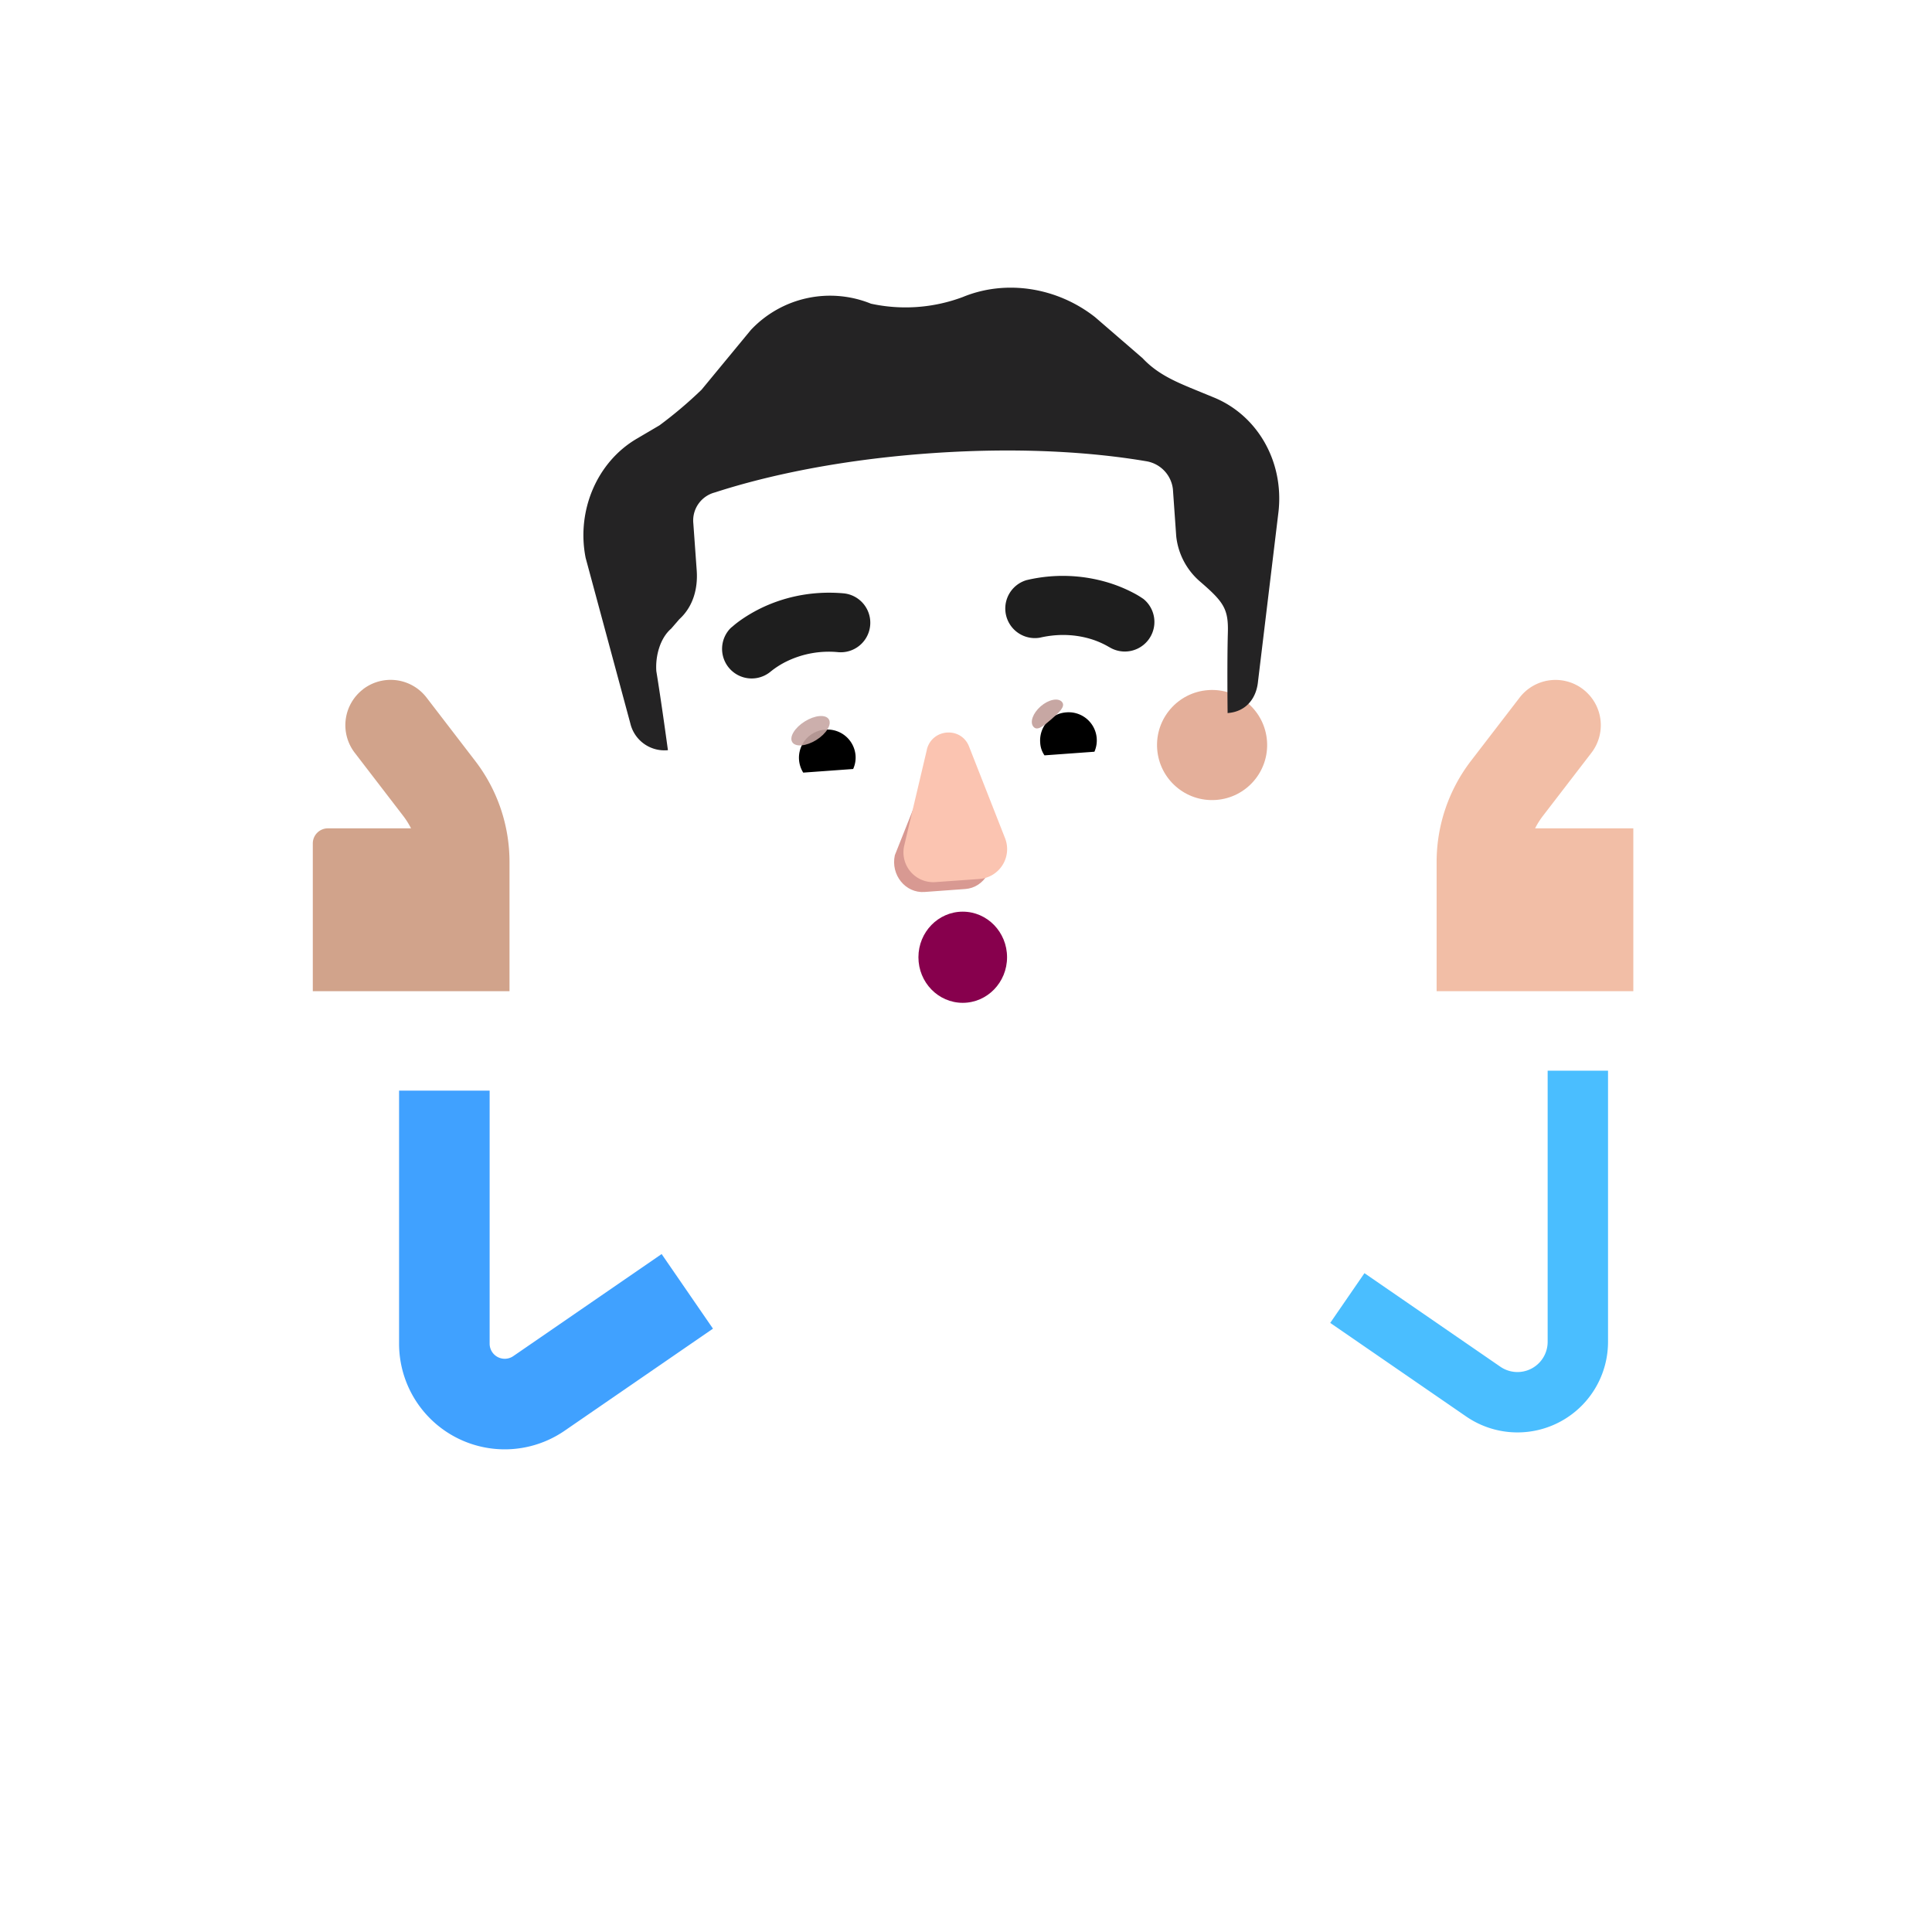 <svg xmlns="http://www.w3.org/2000/svg" width="3em" height="3em" viewBox="0 0 32 32"><g fill="none"><path fill="url(#)" fill-rule="evenodd" d="M3.533 11.609a.7.7 0 0 1 .977.157a2 2 0 0 1 .121.193v.001c.035.058.067.114.106.174c.076.12.17.25.294.37c.232.228.607.468 1.266.5a.7.7 0 1 1-.068 1.398c-1.024-.05-1.718-.446-2.179-.898a3.5 3.5 0 0 1-.494-.618a6 6 0 0 1-.13-.216l-.005-.006l-.044-.076l-.001-.002a.7.7 0 0 1 .157-.977" clip-rule="evenodd"/><path fill="url(#)" fill-rule="evenodd" d="M3.533 11.609a.7.7 0 0 1 .977.157a2 2 0 0 1 .121.193v.001c.035.058.067.114.106.174c.076.12.17.25.294.37c.232.228.607.468 1.266.5a.7.7 0 1 1-.068 1.398c-1.024-.05-1.718-.446-2.179-.898a3.5 3.5 0 0 1-.494-.618a6 6 0 0 1-.13-.216l-.005-.006l-.044-.076l-.001-.002a.7.7 0 0 1 .157-.977" clip-rule="evenodd"/><g filter="url(#)"><path stroke="url(#)" stroke-linecap="round" stroke-width=".6" d="M4.063 11.995c.196.502 1.017 1.388 2.052 1.54"/></g><path fill="url(#)" fill-rule="evenodd" d="M2.494 11.925a.7.7 0 0 1 .977.157q.05.071.115.168c.261.391.703 1.052 1.515 1.4a.7.7 0 1 1-.55 1.287c-1.246-.534-1.935-1.603-2.156-1.946l-.058-.089a.7.7 0 0 1 .157-.977" clip-rule="evenodd"/><path fill="url(#)" fill-rule="evenodd" d="M2.494 11.925a.7.7 0 0 1 .977.157q.05.071.115.168c.261.391.703 1.052 1.515 1.4a.7.7 0 1 1-.55 1.287c-1.246-.534-1.935-1.603-2.156-1.946l-.058-.089a.7.7 0 0 1 .157-.977" clip-rule="evenodd"/><g filter="url(#)"><path stroke="url(#)" stroke-linecap="round" stroke-width=".6" d="M2.984 12.276c.196.501.844 1.458 2.127 1.723"/></g><path fill="url(#)" fill-rule="evenodd" d="M2.461 12.947a.7.7 0 0 1 .98.142l.086.118c.302.42.764 1.062 1.78 1.062a.7.7 0 1 1 0 1.4c-1.776 0-2.638-1.24-2.925-1.654l-.062-.088a.7.7 0 0 1 .141-.98" clip-rule="evenodd"/><path fill="url(#)" fill-rule="evenodd" d="M2.461 12.947a.7.7 0 0 1 .98.142l.086.118c.302.42.764 1.062 1.78 1.062a.7.7 0 1 1 0 1.4c-1.776 0-2.638-1.24-2.925-1.654l-.062-.088a.7.7 0 0 1 .141-.98" clip-rule="evenodd"/><g filter="url(#)"><path stroke="url(#)" stroke-linecap="round" stroke-width=".6" d="M2.914 13.285c.238.483.966 1.38 2.267 1.534"/></g><path fill="url(#)" fill-rule="evenodd" d="M2.774 13.978a.7.7 0 0 1 .98.142c.18.242.653.84 1.872.84a.7.7 0 1 1 0 1.4c-1.827 0-2.667-.964-2.994-1.402a.7.7 0 0 1 .142-.98" clip-rule="evenodd"/><path fill="url(#)" fill-rule="evenodd" d="M2.774 13.978a.7.7 0 0 1 .98.142c.18.242.653.84 1.872.84a.7.7 0 1 1 0 1.4c-1.827 0-2.667-.964-2.994-1.402a.7.7 0 0 1 .142-.98" clip-rule="evenodd"/><path fill="#D1A38B" d="M6.013 11.416a.75.75 0 0 1 1.052.138l.804 1.047c.37.48.57 1.07.57 1.676v2.14H5.181V13.97a.25.25 0 0 1 .25-.25h1.377a1.3 1.3 0 0 0-.128-.204l-.804-1.047a.75.75 0 0 1 .137-1.052"/><path fill="url(#)" d="M6.013 11.416a.75.75 0 0 1 1.052.138l.804 1.047c.37.48.57 1.07.57 1.676v2.14H5.181V13.97a.25.25 0 0 1 .25-.25h1.377a1.3 1.3 0 0 0-.128-.204l-.804-1.047a.75.75 0 0 1 .137-1.052"/><path fill="url(#)" d="M6.013 11.416a.75.75 0 0 1 1.052.138l.804 1.047c.37.48.57 1.07.57 1.676v2.14H5.181V13.97a.25.25 0 0 1 .25-.25h1.377a1.3 1.3 0 0 0-.128-.204l-.804-1.047a.75.75 0 0 1 .137-1.052"/><path fill="url(#)" d="M6.013 11.416a.75.75 0 0 1 1.052.138l.804 1.047c.37.48.57 1.07.57 1.676v2.14H5.181V13.97a.25.25 0 0 1 .25-.25h1.377a1.3 1.3 0 0 0-.128-.204l-.804-1.047a.75.75 0 0 1 .137-1.052"/><path fill="url(#)" d="M6.013 11.416a.75.75 0 0 1 1.052.138l.804 1.047c.37.48.57 1.07.57 1.676v2.14H5.181V13.97a.25.25 0 0 1 .25-.25h1.377a1.3 1.3 0 0 0-.128-.204l-.804-1.047a.75.75 0 0 1 .137-1.052"/><g filter="url(#)"><path fill="#F2BEA6" d="M26.22 11.416a.75.75 0 0 0-1.05.138l-.805 1.047a2.75 2.75 0 0 0-.57 1.676v2.14h3.258V13.72h-1.627q.054-.107.128-.204l.805-1.047a.75.75 0 0 0-.138-1.052"/><path fill="url(#)" d="M26.22 11.416a.75.75 0 0 0-1.05.138l-.805 1.047a2.75 2.75 0 0 0-.57 1.676v2.14h3.258V13.72h-1.627q.054-.107.128-.204l.805-1.047a.75.75 0 0 0-.138-1.052"/><path fill="url(#)" d="M26.22 11.416a.75.75 0 0 0-1.05.138l-.805 1.047a2.75 2.75 0 0 0-.57 1.676v2.14h3.258V13.72h-1.627q.054-.107.128-.204l.805-1.047a.75.75 0 0 0-.138-1.052"/></g><path fill="url(#)" fill-rule="evenodd" d="M28.701 11.609a.7.7 0 0 0-.977.157a2 2 0 0 0-.115.183l-.006.01v.001q-.05.085-.106.174c-.076.12-.17.25-.293.37c-.233.228-.608.468-1.267.5a.7.7 0 1 0 .068 1.398c1.024-.05 1.718-.446 2.179-.898c.223-.22.382-.441.495-.618c.053-.084.097-.16.13-.216l.004-.006l.044-.076l.002-.002a.7.7 0 0 0-.158-.977" clip-rule="evenodd"/><path fill="url(#)" fill-rule="evenodd" d="M28.701 11.609a.7.7 0 0 0-.977.157a2 2 0 0 0-.115.183l-.006.01v.001q-.05.085-.106.174c-.076.12-.17.25-.293.37c-.233.228-.608.468-1.267.5a.7.7 0 1 0 .068 1.398c1.024-.05 1.718-.446 2.179-.898c.223-.22.382-.441.495-.618c.053-.084.097-.16.13-.216l.004-.006l.044-.076l.002-.002a.7.7 0 0 0-.158-.977" clip-rule="evenodd"/><path fill="url(#)" fill-rule="evenodd" d="M28.701 11.609a.7.7 0 0 0-.977.157a2 2 0 0 0-.115.183l-.006.01v.001q-.05.085-.106.174c-.076.12-.17.25-.293.37c-.233.228-.608.468-1.267.5a.7.7 0 1 0 .068 1.398c1.024-.05 1.718-.446 2.179-.898c.223-.22.382-.441.495-.618c.053-.084.097-.16.13-.216l.004-.006l.044-.076l.002-.002a.7.7 0 0 0-.158-.977" clip-rule="evenodd"/><path fill="url(#)" fill-rule="evenodd" d="M28.701 11.609a.7.7 0 0 0-.977.157a2 2 0 0 0-.115.183l-.006.01v.001q-.05.085-.106.174c-.076.12-.17.25-.293.37c-.233.228-.608.468-1.267.5a.7.7 0 1 0 .068 1.398c1.024-.05 1.718-.446 2.179-.898c.223-.22.382-.441.495-.618c.053-.084.097-.16.13-.216l.004-.006l.044-.076l.002-.002a.7.7 0 0 0-.158-.977" clip-rule="evenodd"/><path fill="url(#)" fill-rule="evenodd" d="M29.74 11.925a.7.7 0 0 0-.977.157l-.115.168c-.261.391-.92 1.114-1.732 1.461c-.356.152-.503.449-.32.875c.151.355.733.503 1.088.35c1.246-.533 1.935-1.602 2.155-1.945q.038-.06.059-.089a.7.7 0 0 0-.157-.977" clip-rule="evenodd"/><path fill="url(#)" fill-rule="evenodd" d="M29.74 11.925a.7.7 0 0 0-.977.157l-.115.168c-.261.391-.92 1.114-1.732 1.461c-.356.152-.503.449-.32.875c.151.355.733.503 1.088.35c1.246-.533 1.935-1.602 2.155-1.945q.038-.06.059-.089a.7.7 0 0 0-.157-.977" clip-rule="evenodd"/><path fill="url(#)" fill-rule="evenodd" d="M29.74 11.925a.7.7 0 0 0-.977.157l-.115.168c-.261.391-.92 1.114-1.732 1.461c-.356.152-.503.449-.32.875c.151.355.733.503 1.088.35c1.246-.533 1.935-1.602 2.155-1.945q.038-.06.059-.089a.7.7 0 0 0-.157-.977" clip-rule="evenodd"/><path fill="url(#)" fill-rule="evenodd" d="M29.74 11.925a.7.7 0 0 0-.977.157l-.115.168c-.261.391-.92 1.114-1.732 1.461c-.356.152-.503.449-.32.875c.151.355.733.503 1.088.35c1.246-.533 1.935-1.602 2.155-1.945q.038-.06.059-.089a.7.7 0 0 0-.157-.977" clip-rule="evenodd"/><path fill="url(#)" fill-rule="evenodd" d="M29.773 12.947a.7.7 0 0 0-.98.142l-.086.118c-.302.42-.764 1.16-1.779 1.16c-.387 0-.7.215-.7.602a.7.7 0 0 0 .7.7c1.775 0 2.637-1.24 2.924-1.654q.037-.055.063-.088a.7.7 0 0 0-.142-.98" clip-rule="evenodd"/><path fill="url(#)" fill-rule="evenodd" d="M29.773 12.947a.7.7 0 0 0-.98.142l-.086.118c-.302.42-.764 1.16-1.779 1.16c-.387 0-.7.215-.7.602a.7.7 0 0 0 .7.7c1.775 0 2.637-1.24 2.924-1.654q.037-.055.063-.088a.7.7 0 0 0-.142-.98" clip-rule="evenodd"/><path fill="url(#)" fill-rule="evenodd" d="M29.773 12.947a.7.7 0 0 0-.98.142l-.086.118c-.302.42-.764 1.16-1.779 1.16c-.387 0-.7.215-.7.602a.7.7 0 0 0 .7.7c1.775 0 2.637-1.24 2.924-1.654q.037-.055.063-.088a.7.7 0 0 0-.142-.98" clip-rule="evenodd"/><path fill="url(#)" fill-rule="evenodd" d="M29.773 12.947a.7.7 0 0 0-.98.142l-.086.118c-.302.42-.764 1.16-1.779 1.16c-.387 0-.7.215-.7.602a.7.7 0 0 0 .7.7c1.775 0 2.637-1.24 2.924-1.654q.037-.055.063-.088a.7.7 0 0 0-.142-.98" clip-rule="evenodd"/><path fill="url(#)" fill-rule="evenodd" d="M29.46 13.978a.7.7 0 0 0-.98.142c-.18.242-.653.84-1.872.84a.7.7 0 1 0 0 1.4c1.827 0 2.667-.964 2.994-1.402a.7.7 0 0 0-.142-.98" clip-rule="evenodd"/><path fill="url(#)" fill-rule="evenodd" d="M29.46 13.978a.7.7 0 0 0-.98.142c-.18.242-.653.84-1.872.84a.7.7 0 1 0 0 1.4c1.827 0 2.667-.964 2.994-1.402a.7.7 0 0 0-.142-.98" clip-rule="evenodd"/><path fill="url(#)" fill-rule="evenodd" d="M29.46 13.978a.7.7 0 0 0-.98.142c-.18.242-.653.84-1.872.84a.7.7 0 1 0 0 1.4c1.827 0 2.667-.964 2.994-1.402a.7.7 0 0 0-.142-.98" clip-rule="evenodd"/><path fill="url(#)" fill-rule="evenodd" d="M29.46 13.978a.7.7 0 0 0-.98.142c-.18.242-.653.84-1.872.84a.7.7 0 1 0 0 1.4c1.827 0 2.667-.964 2.994-1.402a.7.7 0 0 0-.142-.98" clip-rule="evenodd"/><g filter="url(#)"><path stroke="url(#)" stroke-linecap="round" stroke-width=".6" d="M3.212 14.336c.294.452 1.122 1.258 2.432 1.258"/></g><path fill="url(#)" d="M27.092 16.496a.25.25 0 0 0-.25-.25h-2.93a.25.25 0 0 0-.25.25v1.318h3.43z"/><path fill="url(#)" d="M27.092 16.496a.25.25 0 0 0-.25-.25h-2.93a.25.25 0 0 0-.25.25v1.318h3.43z"/><path fill="url(#)" d="M5.158 16.496a.25.25 0 0 1 .25-.25h2.93a.25.25 0 0 1 .25.25v1.13h-3.43z"/><path fill="url(#)" d="M5.158 16.496a.25.25 0 0 1 .25-.25h2.93a.25.25 0 0 1 .25.25v1.13h-3.43z"/><path fill="url(#)" d="M5.158 16.496a.25.25 0 0 1 .25-.25h2.93a.25.25 0 0 1 .25.25v1.13h-3.43z"/><g filter="url(#)"><path fill="url(#)" d="M9.484 20.725a.25.25 0 0 1-.375-.216v-2.563a.6.6 0 0 0-.6-.6H5.224a.6.6 0 0 0-.6.6v4.285c-.005.85.112 2.508 1.485 3.383c1.148.733 2.5.57 3.213.347c.101-.031.208.042.208.148v3.707c0 .083.068.15.15.15h12.994a.15.15 0 0 0 .15-.15v-3.707c0-.106.108-.18.209-.148c.713.223 2.065.386 3.213-.347c1.373-.875 1.49-2.534 1.485-3.383v-4.285a.6.6 0 0 0-.6-.6h-3.285a.6.6 0 0 0-.6.6v2.563a.25.25 0 0 1-.375.216l-6.694-3.932z"/><path fill="url(#)" d="M9.484 20.725a.25.25 0 0 1-.375-.216v-2.563a.6.6 0 0 0-.6-.6H5.224a.6.6 0 0 0-.6.6v4.285c-.005.85.112 2.508 1.485 3.383c1.148.733 2.5.57 3.213.347c.101-.031.208.042.208.148v3.707c0 .083.068.15.15.15h12.994a.15.15 0 0 0 .15-.15v-3.707c0-.106.108-.18.209-.148c.713.223 2.065.386 3.213-.347c1.373-.875 1.49-2.534 1.485-3.383v-4.285a.6.6 0 0 0-.6-.6h-3.285a.6.6 0 0 0-.6.6v2.563a.25.25 0 0 1-.375.216l-6.694-3.932z"/><path fill="url(#)" d="M9.484 20.725a.25.25 0 0 1-.375-.216v-2.563a.6.6 0 0 0-.6-.6H5.224a.6.6 0 0 0-.6.6v4.285c-.005.85.112 2.508 1.485 3.383c1.148.733 2.5.57 3.213.347c.101-.031.208.042.208.148v3.707c0 .083.068.15.15.15h12.994a.15.15 0 0 0 .15-.15v-3.707c0-.106.108-.18.209-.148c.713.223 2.065.386 3.213-.347c1.373-.875 1.49-2.534 1.485-3.383v-4.285a.6.6 0 0 0-.6-.6h-3.285a.6.6 0 0 0-.6.6v2.563a.25.25 0 0 1-.375.216l-6.694-3.932z"/><path fill="url(#)" d="M9.484 20.725a.25.25 0 0 1-.375-.216v-2.563a.6.6 0 0 0-.6-.6H5.224a.6.6 0 0 0-.6.6v4.285c-.005.85.112 2.508 1.485 3.383c1.148.733 2.5.57 3.213.347c.101-.031.208.042.208.148v3.707c0 .083.068.15.15.15h12.994a.15.15 0 0 0 .15-.15v-3.707c0-.106.108-.18.209-.148c.713.223 2.065.386 3.213-.347c1.373-.875 1.49-2.534 1.485-3.383v-4.285a.6.6 0 0 0-.6-.6h-3.285a.6.6 0 0 0-.6.6v2.563a.25.25 0 0 1-.375.216l-6.694-3.932z"/><path fill="url(#)" d="M9.484 20.725a.25.25 0 0 1-.375-.216v-2.563a.6.6 0 0 0-.6-.6H5.224a.6.6 0 0 0-.6.6v4.285c-.005.85.112 2.508 1.485 3.383c1.148.733 2.5.57 3.213.347c.101-.031.208.042.208.148v3.707c0 .083.068.15.15.15h12.994a.15.15 0 0 0 .15-.15v-3.707c0-.106.108-.18.209-.148c.713.223 2.065.386 3.213-.347c1.373-.875 1.49-2.534 1.485-3.383v-4.285a.6.6 0 0 0-.6-.6h-3.285a.6.6 0 0 0-.6.6v2.563a.25.25 0 0 1-.375.216l-6.694-3.932z"/></g><path fill="url(#)" d="M16.025 20.9c-1.104 0-2-.95-2-1.868v-2.358c0-.917.896-1.661 2-1.661s2 .744 2 1.661v2.358c0 .918-.895 1.868-2 1.868"/><path fill="url(#)" d="M16.025 20.9c-1.104 0-2-.95-2-1.868v-2.358c0-.917.896-1.661 2-1.661s2 .744 2 1.661v2.358c0 .918-.895 1.868-2 1.868"/><g filter="url(#)"><path stroke="#40A1FF" stroke-linecap="square" stroke-width="1.5" d="M7.36 18.814v3.442a1 1 0 0 0 1.566.824l1.84-1.266"/></g><g filter="url(#)"><path stroke="#4ABEFF" stroke-linecap="square" d="M26.134 18.234v3.99a1 1 0 0 1-1.567.825l-1.839-1.266"/></g><g filter="url(#)"><path stroke="url(#)" stroke-linecap="round" stroke-width=".3" d="M9.86 25.496c.177-1.145.956-3.88 2.656-5.656"/></g><g filter="url(#)"><path fill="url(#)" d="m21.21 21.974l1.542 3.671c1.207.44 2.534.203 2.844 0z"/></g><g filter="url(#)"><circle cx="11.38" cy="12.963" r="1.53" fill="url(#)" transform="rotate(-4.1 11.38 12.963)"/></g><g filter="url(#)"><circle cx="11.38" cy="12.964" r=".912" fill="url(#)" transform="rotate(-4.1 11.38 12.964)"/></g><g filter="url(#)"><circle cx="20.076" cy="12.341" r="1.53" fill="url(#)" transform="rotate(-4.1 20.076 12.34)"/><circle cx="20.076" cy="12.341" r="1.53" fill="url(#)" transform="rotate(-4.1 20.076 12.34)"/></g><g filter="url(#)"><circle cx="20.076" cy="12.34" r=".912" fill="#E4AF9A" transform="rotate(-4.1 20.076 12.34)"/><circle cx="20.076" cy="12.34" r=".912" fill="url(#)" transform="rotate(-4.1 20.076 12.34)"/><circle cx="20.076" cy="12.34" r=".912" fill="url(#)" transform="rotate(-4.1 20.076 12.34)"/></g><g filter="url(#)"><path fill="url(#)" d="M10.87 11.116c-.017-.244.06-.544.246-.704l.136-.157c.232-.213.309-.512.288-.805l-.056-.78a.48.48 0 0 1 .357-.515c.578-.189 1.786-.52 3.552-.647c1.765-.126 3.008.03 3.607.134c.2.034.41.215.427.46l.056.78c.02.292.189.574.399.755c.482.288.466.467.455.849c-.014.491-.003 1.323-.003 1.323l.016-.001l.016 3.636c-.03 1.628-1.221 2.846-2.738 2.955l-2.934.21c-1.565.113-2.869-.927-3.131-2.534c-.247-1.651-.422-3.313-.692-4.96"/><path fill="url(#)" d="M10.87 11.116c-.017-.244.06-.544.246-.704l.136-.157c.232-.213.309-.512.288-.805l-.056-.78a.48.48 0 0 1 .357-.515c.578-.189 1.786-.52 3.552-.647c1.765-.126 3.008.03 3.607.134c.2.034.41.215.427.46l.056.78c.02.292.189.574.399.755c.482.288.466.467.455.849c-.014.491-.003 1.323-.003 1.323l.016-.001l.016 3.636c-.03 1.628-1.221 2.846-2.738 2.955l-2.934.21c-1.565.113-2.869-.927-3.131-2.534c-.247-1.651-.422-3.313-.692-4.96"/><path fill="url(#)" d="M10.87 11.116c-.017-.244.06-.544.246-.704l.136-.157c.232-.213.309-.512.288-.805l-.056-.78a.48.48 0 0 1 .357-.515c.578-.189 1.786-.52 3.552-.647c1.765-.126 3.008.03 3.607.134c.2.034.41.215.427.46l.056.78c.02.292.189.574.399.755c.482.288.466.467.455.849c-.014.491-.003 1.323-.003 1.323l.016-.001l.016 3.636c-.03 1.628-1.221 2.846-2.738 2.955l-2.934.21c-1.565.113-2.869-.927-3.131-2.534c-.247-1.651-.422-3.313-.692-4.96"/><path fill="url(#)" d="M10.87 11.116c-.017-.244.06-.544.246-.704l.136-.157c.232-.213.309-.512.288-.805l-.056-.78a.48.48 0 0 1 .357-.515c.578-.189 1.786-.52 3.552-.647c1.765-.126 3.008.03 3.607.134c.2.034.41.215.427.46l.056.78c.02.292.189.574.399.755c.482.288.466.467.455.849c-.014.491-.003 1.323-.003 1.323l.016-.001l.016 3.636c-.03 1.628-1.221 2.846-2.738 2.955l-2.934.21c-1.565.113-2.869-.927-3.131-2.534c-.247-1.651-.422-3.313-.692-4.96"/><path fill="url(#)" d="M10.87 11.116c-.017-.244.06-.544.246-.704l.136-.157c.232-.213.309-.512.288-.805l-.056-.78a.48.48 0 0 1 .357-.515c.578-.189 1.786-.52 3.552-.647c1.765-.126 3.008.03 3.607.134c.2.034.41.215.427.46l.056.78c.02.292.189.574.399.755c.482.288.466.467.455.849c-.014.491-.003 1.323-.003 1.323l.016-.001l.016 3.636c-.03 1.628-1.221 2.846-2.738 2.955l-2.934.21c-1.565.113-2.869-.927-3.131-2.534c-.247-1.651-.422-3.313-.692-4.96"/><path fill="url(#)" d="M10.87 11.116c-.017-.244.06-.544.246-.704l.136-.157c.232-.213.309-.512.288-.805l-.056-.78a.48.48 0 0 1 .357-.515c.578-.189 1.786-.52 3.552-.647c1.765-.126 3.008.03 3.607.134c.2.034.41.215.427.46l.056.78c.02.292.189.574.399.755c.482.288.466.467.455.849c-.014.491-.003 1.323-.003 1.323l.016-.001l.016 3.636c-.03 1.628-1.221 2.846-2.738 2.955l-2.934.21c-1.565.113-2.869-.927-3.131-2.534c-.247-1.651-.422-3.313-.692-4.96"/></g><g filter="url(#)"><path fill="url(#)" d="m18.974 7.252l-2.745 1.14a.96.96 0 0 0 .562 1.825l2.77-.575z"/></g><g filter="url(#)"><path fill="#242324" d="m19.7 6.417l.407.167c.71.292 1.159 1.044 1.07 1.883l-.34 2.817c-.027.29-.203.498-.487.525l-.017.002s-.01-.833.004-1.324c.012-.399-.066-.514-.455-.85a1.15 1.15 0 0 1-.4-.755l-.055-.78a.53.53 0 0 0-.427-.46c-.6-.103-1.842-.26-3.608-.133c-1.765.127-2.973.459-3.55.647a.48.48 0 0 0-.358.516l.056.78c.02.292-.056.592-.288.804l-.136.157c-.186.16-.263.46-.245.704c.087.532.192 1.309.192 1.309l-.045.002a.58.58 0 0 1-.578-.447L9.7 9.24c-.154-.774.182-1.582.844-1.972l.379-.223a7 7 0 0 0 .697-.59l.816-.989a1.8 1.8 0 0 1 1.99-.436a2.7 2.7 0 0 0 1.52-.11c.717-.296 1.565-.16 2.192.333l.787.68c.214.229.47.357.774.483"/><path fill="url(#)" d="m19.7 6.417l.407.167c.71.292 1.159 1.044 1.07 1.883l-.34 2.817c-.027.29-.203.498-.487.525l-.017.002s-.01-.833.004-1.324c.012-.399-.066-.514-.455-.85a1.15 1.15 0 0 1-.4-.755l-.055-.78a.53.53 0 0 0-.427-.46c-.6-.103-1.842-.26-3.608-.133c-1.765.127-2.973.459-3.55.647a.48.48 0 0 0-.358.516l.056.78c.02.292-.056.592-.288.804l-.136.157c-.186.16-.263.46-.245.704c.087.532.192 1.309.192 1.309l-.045.002a.58.58 0 0 1-.578-.447L9.7 9.24c-.154-.774.182-1.582.844-1.972l.379-.223a7 7 0 0 0 .697-.59l.816-.989a1.8 1.8 0 0 1 1.99-.436a2.7 2.7 0 0 0 1.52-.11c.717-.296 1.565-.16 2.192.333l.787.68c.214.229.47.357.774.483"/><path fill="url(#)" d="m19.7 6.417l.407.167c.71.292 1.159 1.044 1.07 1.883l-.34 2.817c-.027.29-.203.498-.487.525l-.017.002s-.01-.833.004-1.324c.012-.399-.066-.514-.455-.85a1.15 1.15 0 0 1-.4-.755l-.055-.78a.53.53 0 0 0-.427-.46c-.6-.103-1.842-.26-3.608-.133c-1.765.127-2.973.459-3.55.647a.48.48 0 0 0-.358.516l.056.78c.02.292-.056.592-.288.804l-.136.157c-.186.16-.263.46-.245.704c.087.532.192 1.309.192 1.309l-.045.002a.58.58 0 0 1-.578-.447L9.7 9.24c-.154-.774.182-1.582.844-1.972l.379-.223a7 7 0 0 0 .697-.59l.816-.989a1.8 1.8 0 0 1 1.99-.436a2.7 2.7 0 0 0 1.52-.11c.717-.296 1.565-.16 2.192.333l.787.68c.214.229.47.357.774.483"/><path fill="url(#)" d="m19.7 6.417l.407.167c.71.292 1.159 1.044 1.07 1.883l-.34 2.817c-.027.29-.203.498-.487.525l-.017.002s-.01-.833.004-1.324c.012-.399-.066-.514-.455-.85a1.15 1.15 0 0 1-.4-.755l-.055-.78a.53.53 0 0 0-.427-.46c-.6-.103-1.842-.26-3.608-.133c-1.765.127-2.973.459-3.55.647a.48.48 0 0 0-.358.516l.056.78c.02.292-.056.592-.288.804l-.136.157c-.186.16-.263.46-.245.704c.087.532.192 1.309.192 1.309l-.045.002a.58.58 0 0 1-.578-.447L9.7 9.24c-.154-.774.182-1.582.844-1.972l.379-.223a7 7 0 0 0 .697-.59l.816-.989a1.8 1.8 0 0 1 1.99-.436a2.7 2.7 0 0 0 1.52-.11c.717-.296 1.565-.16 2.192.333l.787.68c.214.229.47.357.774.483"/><path fill="url(#)" d="m19.7 6.417l.407.167c.71.292 1.159 1.044 1.07 1.883l-.34 2.817c-.027.29-.203.498-.487.525l-.017.002s-.01-.833.004-1.324c.012-.399-.066-.514-.455-.85a1.15 1.15 0 0 1-.4-.755l-.055-.78a.53.53 0 0 0-.427-.46c-.6-.103-1.842-.26-3.608-.133c-1.765.127-2.973.459-3.55.647a.48.48 0 0 0-.358.516l.056.78c.02.292-.056.592-.288.804l-.136.157c-.186.16-.263.46-.245.704c.087.532.192 1.309.192 1.309l-.045.002a.58.58 0 0 1-.578-.447L9.7 9.24c-.154-.774.182-1.582.844-1.972l.379-.223a7 7 0 0 0 .697-.59l.816-.989a1.8 1.8 0 0 1 1.99-.436a2.7 2.7 0 0 0 1.52-.11c.717-.296 1.565-.16 2.192.333l.787.68c.214.229.47.357.774.483"/></g><g filter="url(#)"><path fill="#D89992" d="m15.46 12.559l-.639 1.607c-.07.327.177.63.492.608l.674-.049c.316-.022.516-.363.4-.67l-.566-1.522c-.122-.337-.283-.325-.36.026"/></g><g filter="url(#)"><path fill="#FBC4B1" d="m15.352 12.417l-.375 1.588a.494.494 0 0 0 .522.605l.719-.051a.496.496 0 0 0 .43-.673l-.597-1.52c-.13-.336-.615-.301-.7.051"/><path fill="url(#)" d="m15.352 12.417l-.375 1.588a.494.494 0 0 0 .522.605l.719-.051a.496.496 0 0 0 .43-.673l-.597-1.52c-.13-.336-.615-.301-.7.051"/><path fill="url(#)" d="m15.352 12.417l-.375 1.588a.494.494 0 0 0 .522.605l.719-.051a.496.496 0 0 0 .43-.673l-.597-1.52c-.13-.336-.615-.301-.7.051"/><path fill="url(#)" d="m15.352 12.417l-.375 1.588a.494.494 0 0 0 .522.605l.719-.051a.496.496 0 0 0 .43-.673l-.597-1.52c-.13-.336-.615-.301-.7.051"/><path fill="url(#)" d="m15.352 12.417l-.375 1.588a.494.494 0 0 0 .522.605l.719-.051a.496.496 0 0 0 .43-.673l-.597-1.52c-.13-.336-.615-.301-.7.051"/></g><path fill="url(#)" d="m15.352 12.417l-.375 1.588a.494.494 0 0 0 .522.605l.719-.051a.496.496 0 0 0 .43-.673l-.597-1.52c-.13-.336-.615-.301-.7.051"/><g filter="url(#)"><path fill="#1E1E1E" d="m18.942 9.923l-.002-.001l-.001-.001l-.005-.004l-.011-.007a1.4 1.4 0 0 0-.149-.089a2.4 2.4 0 0 0-.397-.165a2.6 2.6 0 0 0-1.375-.047a.49.49 0 0 0 .221.953c.36-.083.656-.037.86.027a1.4 1.4 0 0 1 .285.127l.008.004a.49.49 0 0 0 .566-.797"/></g><g filter="url(#)"><path fill="#1E1E1E" d="M12.092 10.414v-.002l.002-.001l.004-.004l.01-.01l.032-.026q.038-.034.103-.082c.087-.063.211-.143.37-.22c.319-.153.78-.291 1.354-.242a.489.489 0 0 1-.083.975a1.6 1.6 0 0 0-.847.149a1.4 1.4 0 0 0-.271.171a.49.49 0 0 1-.675-.708"/></g><path fill="#fff" d="M17.809 11.189a1.28 1.28 0 0 1 1.307.878a.25.25 0 0 1-.222.33l-2.039.145a.21.21 0 0 1-.225-.233a1.28 1.28 0 0 1 1.179-1.12"/><path fill="url(#)" d="M17.637 11.45a.818.818 0 0 1 .86.975l-1.575.112a.82.82 0 0 1 .716-1.087"/><path fill="#000" d="M17.229 12.3a.466.466 0 0 1 .433-.501a.466.466 0 0 1 .465.652l-.827.06a.4.4 0 0 1-.071-.212"/><g filter="url(#)"><path fill="#C7A7A3" d="M17.59 11.627c.064.073-.05.177-.181.29s-.229.194-.292.12c-.064-.074-.01-.225.121-.339c.131-.113.289-.145.353-.071"/><path fill="url(#)" d="M17.59 11.627c.064.073-.05.177-.181.29s-.229.194-.292.12c-.064-.074-.01-.225.121-.339c.131-.113.289-.145.353-.071"/></g><g filter="url(#)"><path fill="url(#)" d="M18.415 12.107a.77.77 0 0 0-.242-.408l-.219.278l.122.2z"/></g><path fill="#fff" d="M13.439 11.502a1.28 1.28 0 0 0-1.17 1.056a.25.25 0 0 0 .268.294l2.039-.146a.21.21 0 0 0 .19-.264a1.284 1.284 0 0 0-1.327-.94"/><path fill="url(#)" d="M13.646 11.737a.818.818 0 0 0-.713 1.086l1.576-.113a.823.823 0 0 0-.864-.974"/><path fill="#000" d="M14.171 12.519a.466.466 0 0 0-.5-.434a.466.466 0 0 0-.367.712l.827-.06a.46.46 0 0 0 .04-.218"/><g filter="url(#)"><path fill="url(#)" d="M14.443 12.403c-.019-.264-.246-.424-.308-.473l-.246.274l.187.319z"/></g><g filter="url(#)"><ellipse cx="13.425" cy="12.103" fill="#C7A7A3" fill-opacity=".9" rx=".357" ry=".181" transform="rotate(-32.014 13.425 12.103)"/><ellipse cx="13.425" cy="12.103" fill="url(#)" rx=".357" ry=".181" transform="rotate(-32.014 13.425 12.103)"/></g><g filter="url(#)"><path stroke="url(#)" stroke-linecap="round" stroke-width=".2" d="M17.05 9.925c.388-.097 1.156-.132 1.717.243"/></g><g filter="url(#)"><path stroke="url(#)" stroke-linecap="round" stroke-width=".2" d="M12.313 10.741c.28-.286.913-.61 1.732-.54"/></g><g filter="url(#)"><path stroke="url(#)" stroke-linecap="round" stroke-width=".25" d="m11.261 8.551l.059.82c.002.137-.033.445-.195.586"/></g><g filter="url(#)"><ellipse cx="15.946" cy="15.855" stroke="url(#)" stroke-width=".2" rx=".734" ry=".755"/></g><ellipse cx="15.946" cy="15.855" fill="#87004D" rx=".734" ry=".755"/><defs><radialGradient id="" cx="0" cy="0" r="1" gradientTransform="matrix(-.622 1.725 -3.881 -1.399 5.197 12.678)" gradientUnits="userSpaceOnUse"><stop offset=".399" stop-color="#D48E86" stop-opacity="0"/><stop offset=".85" stop-color="#D48E86"/></radialGradient><radialGradient id="" cx="0" cy="0" r="1" gradientTransform="rotate(106.399 -2.928 8.03)scale(1.966 3.756)" gradientUnits="userSpaceOnUse"><stop offset=".399" stop-color="#D48E86" stop-opacity="0"/><stop offset=".85" stop-color="#D48E86"/></radialGradient><radialGradient id="" cx="0" cy="0" r="1" gradientTransform="rotate(110.767 -2.73 8.438)scale(1.803 4.216)" gradientUnits="userSpaceOnUse"><stop offset=".399" stop-color="#D48E86" stop-opacity="0"/><stop offset=".85" stop-color="#D48E86"/></radialGradient><radialGradient id="" cx="0" cy="0" r="1" gradientTransform="rotate(113.326 -2.639 8.92)scale(1.618 4.149)" gradientUnits="userSpaceOnUse"><stop offset=".399" stop-color="#D48E86" stop-opacity="0"/><stop offset=".85" stop-color="#D48E86"/></radialGradient><radialGradient id="" cx="0" cy="0" r="1" gradientTransform="matrix(-.521 .869 -1.022 -.613 7.056 11.261)" gradientUnits="userSpaceOnUse"><stop stop-color="#D9AB93"/><stop offset="1" stop-color="#D9AB93" stop-opacity="0"/></radialGradient><radialGradient id="" cx="0" cy="0" r="1" gradientTransform="matrix(-2.703 0 0 -.657 6.913 16.417)" gradientUnits="userSpaceOnUse"><stop offset=".217" stop-color="#D18E72"/><stop offset="1" stop-color="#D18E72" stop-opacity="0"/></radialGradient><radialGradient id="" cx="0" cy="0" r="1" gradientTransform="rotate(34.711 -19.32 15.05)scale(2.386 3.871)" gradientUnits="userSpaceOnUse"><stop stop-color="#D9A793"/><stop offset="1" stop-color="#D5A288" stop-opacity="0"/></radialGradient><radialGradient id="" cx="0" cy="0" r="1" gradientTransform="matrix(.195 -1.227 .626 .1 26.132 13.226)" gradientUnits="userSpaceOnUse"><stop stop-color="#DAA890"/><stop offset="1" stop-color="#DAA890" stop-opacity="0"/></radialGradient><radialGradient id="" cx="0" cy="0" r="1" gradientTransform="matrix(.602 -.633 .376 .357 26.14 11.578)" gradientUnits="userSpaceOnUse"><stop offset=".288" stop-color="#F9CDB6"/><stop offset="1" stop-color="#F9CDB6" stop-opacity="0"/></radialGradient><radialGradient id="" cx="0" cy="0" r="1" gradientTransform="rotate(54.429 1.47 32.13)scale(2.237 3.896)" gradientUnits="userSpaceOnUse"><stop offset=".674" stop-color="#D9A096" stop-opacity="0"/><stop offset="1" stop-color="#D9A096"/></radialGradient><radialGradient id="" cx="0" cy="0" r="1" gradientTransform="matrix(.546 -.477 .264 .303 28.702 11.952)" gradientUnits="userSpaceOnUse"><stop stop-color="#FBCEBB"/><stop offset="1" stop-color="#FBCEBB" stop-opacity="0"/></radialGradient><radialGradient id="" cx="0" cy="0" r="1" gradientTransform="matrix(.935 1.281 -1.538 1.123 27.131 12.126)" gradientUnits="userSpaceOnUse"><stop stop-color="#DEA98C"/><stop offset="1" stop-color="#DEA98C" stop-opacity="0"/></radialGradient><radialGradient id="" cx="0" cy="0" r="1" gradientTransform="rotate(74.107 5.59 24.801)scale(2.458 3.789)" gradientUnits="userSpaceOnUse"><stop offset=".674" stop-color="#D9A096" stop-opacity="0"/><stop offset="1" stop-color="#D9A096"/></radialGradient><radialGradient id="" cx="0" cy="0" r="1" gradientTransform="matrix(.516 -.522 .292 .289 29.758 12.314)" gradientUnits="userSpaceOnUse"><stop stop-color="#FBCEBB"/><stop offset="1" stop-color="#FBCEBB" stop-opacity="0"/></radialGradient><radialGradient id="" cx="0" cy="0" r="1" gradientTransform="matrix(1.375 1.703 -1.316 1.062 27.598 12.64)" gradientUnits="userSpaceOnUse"><stop stop-color="#DEA98C"/><stop offset="1" stop-color="#DEA98C" stop-opacity="0"/></radialGradient><radialGradient id="" cx="0" cy="0" r="1" gradientTransform="rotate(70.854 4.345 26.282)scale(2.235 4.052)" gradientUnits="userSpaceOnUse"><stop offset=".674" stop-color="#D9A096" stop-opacity="0"/><stop offset="1" stop-color="#D9A096"/></radialGradient><radialGradient id="" cx="0" cy="0" r="1" gradientTransform="matrix(.561 -.466 .256 .309 29.757 13.274)" gradientUnits="userSpaceOnUse"><stop stop-color="#FBCEBB"/><stop offset="1" stop-color="#FBCEBB" stop-opacity="0"/></radialGradient><radialGradient id="" cx="0" cy="0" r="1" gradientTransform="rotate(54.253 .97 34.176)scale(1.29 1.667)" gradientUnits="userSpaceOnUse"><stop stop-color="#DEA98C"/><stop offset="1" stop-color="#DEA98C" stop-opacity="0"/></radialGradient><radialGradient id="" cx="0" cy="0" r="1" gradientTransform="matrix(.734 1.86 -3.718 1.468 27.431 14.5)" gradientUnits="userSpaceOnUse"><stop offset=".674" stop-color="#D9A096" stop-opacity="0"/><stop offset="1" stop-color="#D9A096"/></radialGradient><radialGradient id="" cx="0" cy="0" r="1" gradientTransform="matrix(.562 -.41 .219 .3 29.444 14.25)" gradientUnits="userSpaceOnUse"><stop stop-color="#FBCEBB"/><stop offset="1" stop-color="#FBCEBB" stop-opacity="0"/></radialGradient><radialGradient id="" cx="0" cy="0" r="1" gradientTransform="matrix(.422 .766 -.9 .496 28.132 14.203)" gradientUnits="userSpaceOnUse"><stop stop-color="#DEA98C"/><stop offset="1" stop-color="#DEA98C" stop-opacity="0"/></radialGradient><radialGradient id="" cx="0" cy="0" r="1" gradientTransform="matrix(0 1.943 -2.391 0 26.204 16.245)" gradientUnits="userSpaceOnUse"><stop stop-color="#47ADF9"/><stop offset="1" stop-color="#308BDB"/></radialGradient><radialGradient id="" cx="0" cy="0" r="1" gradientTransform="matrix(0 1.149 -.69 0 7.563 16.478)" gradientUnits="userSpaceOnUse"><stop stop-color="#3990DD"/><stop offset="1" stop-color="#3990DD" stop-opacity="0"/></radialGradient><radialGradient id="" cx="0" cy="0" r="1" gradientTransform="matrix(0 -16.441 10.687 0 19.921 29.231)" gradientUnits="userSpaceOnUse"><stop offset=".155" stop-color="#3CB2FF"/><stop offset="1" stop-color="#2D92DF"/></radialGradient><radialGradient id="" cx="0" cy="0" r="1" gradientTransform="matrix(-3.017 3.534 -1.572 -1.342 9.813 19.846)" gradientUnits="userSpaceOnUse"><stop offset=".106" stop-color="#1F74B9"/><stop offset="1" stop-color="#51AAFF" stop-opacity="0"/><stop offset="1" stop-color="#1F74B9" stop-opacity="0"/></radialGradient><radialGradient id="" cx="0" cy="0" r="1" gradientTransform="matrix(0 7.469 -4.08 0 27.015 16.793)" gradientUnits="userSpaceOnUse"><stop stop-color="#43BEFF"/><stop offset="1" stop-color="#43BEFF" stop-opacity="0"/></radialGradient><radialGradient id="" cx="0" cy="0" r="1" gradientTransform="matrix(-2.234 3.409 -.454 -.298 9.719 19.97)" gradientUnits="userSpaceOnUse"><stop stop-color="#389BFA"/><stop offset="1" stop-color="#389BFA" stop-opacity="0"/></radialGradient><radialGradient id="" cx="0" cy="0" r="1" gradientTransform="matrix(-5.688 3.406 -1.542 -2.575 14.422 17.72)" gradientUnits="userSpaceOnUse"><stop offset=".066" stop-color="#28699C"/><stop offset="1" stop-color="#28699C" stop-opacity="0"/></radialGradient><radialGradient id="" cx="0" cy="0" r="1" gradientTransform="matrix(2.062 2.178 -3.304 3.129 15.594 17.956)" gradientUnits="userSpaceOnUse"><stop offset=".118" stop-color="#D09B9A"/><stop offset="1" stop-color="#F9C7B7"/></radialGradient><radialGradient id="" cx="0" cy="0" r="1" gradientTransform="matrix(1.608 0 0 2.814 9.85 12.963)" gradientUnits="userSpaceOnUse"><stop offset=".351" stop-color="#CF9888"/><stop offset="1" stop-color="#BE8C77"/></radialGradient><radialGradient id="" cx="0" cy="0" r="1" gradientTransform="matrix(.758 -.552 .63 .865 20.417 12.098)" gradientUnits="userSpaceOnUse"><stop offset=".543" stop-color="#D9AA94"/><stop offset="1" stop-color="#D9AA94" stop-opacity="0"/></radialGradient><radialGradient id="" cx="0" cy="0" r="1" gradientTransform="rotate(-61.467 21.03 -10.305)scale(1.576 .922)" gradientUnits="userSpaceOnUse"><stop offset=".755" stop-color="#D6A38D" stop-opacity="0"/><stop offset=".916" stop-color="#D6A38D"/></radialGradient><radialGradient id="" cx="0" cy="0" r="1" gradientTransform="matrix(.238 .235 -.303 .306 20.076 12.34)" gradientUnits="userSpaceOnUse"><stop stop-color="#D5A58E"/><stop offset="1" stop-color="#D5A58E" stop-opacity="0"/></radialGradient><radialGradient id="" cx="0" cy="0" r="1" gradientTransform="matrix(.574 8.012 -10.876 .78 15.62 10.89)" gradientUnits="userSpaceOnUse"><stop offset=".487" stop-color="#E0AD9B" stop-opacity="0"/><stop offset="1" stop-color="#A77D91"/></radialGradient><radialGradient id="" cx="0" cy="0" r="1" gradientTransform="matrix(-.086 -1.195 1.471 -.105 17.781 11.336)" gradientUnits="userSpaceOnUse"><stop stop-color="#F5B7A7"/><stop offset="1" stop-color="#F5B7A7" stop-opacity="0"/></radialGradient><radialGradient id="" cx="0" cy="0" r="1" gradientTransform="rotate(-94.1 12.208 -.534)scale(1.275 1.585)" gradientUnits="userSpaceOnUse"><stop stop-color="#D0958D"/><stop offset="1" stop-color="#D0958D" stop-opacity="0"/></radialGradient><radialGradient id="" cx="0" cy="0" r="1" gradientTransform="matrix(.536 -2.755 1.022 .199 19.423 8.615)" gradientUnits="userSpaceOnUse"><stop stop-color="#464344"/><stop offset="1" stop-color="#464344" stop-opacity="0"/></radialGradient><radialGradient id="" cx="0" cy="0" r="1" gradientTransform="matrix(3.519 .071 -.038 1.892 17.804 7.114)" gradientUnits="userSpaceOnUse"><stop offset=".122" stop-color="#4A4648"/><stop offset="1" stop-color="#4A4648" stop-opacity="0"/></radialGradient><radialGradient id="" cx="0" cy="0" r="1" gradientTransform="matrix(.11 1.535 -2.377 .17 15.156 4.791)" gradientUnits="userSpaceOnUse"><stop stop-color="#423D3F"/><stop offset="1" stop-color="#423D3F" stop-opacity="0"/></radialGradient><radialGradient id="" cx="0" cy="0" r="1" gradientTransform="matrix(2.662 -2.261 3.542 4.171 9.708 11.446)" gradientUnits="userSpaceOnUse"><stop stop-color="#463C39"/><stop offset="1" stop-color="#463C39" stop-opacity="0"/></radialGradient><radialGradient id="" cx="0" cy="0" r="1" gradientTransform="matrix(.013 .18 -.578 .041 16.124 14.1)" gradientUnits="userSpaceOnUse"><stop stop-color="#FFD7C1"/><stop offset="1" stop-color="#FFD7C1" stop-opacity="0"/></radialGradient><radialGradient id="" cx="0" cy="0" r="1" gradientTransform="rotate(85.9 2.449 15.432)scale(.743 1.182)" gradientUnits="userSpaceOnUse"><stop offset=".802" stop-color="#7D574A"/><stop offset="1" stop-color="#694B43"/><stop offset="1" stop-color="#804D49"/><stop offset="1" stop-color="#664944"/></radialGradient><radialGradient id="" cx="0" cy="0" r="1" gradientTransform="matrix(-.232 -.258 .356 -.319 17.464 11.978)" gradientUnits="userSpaceOnUse"><stop offset=".766" stop-color="#FFE6E2" stop-opacity="0"/><stop offset=".966" stop-color="#FFE6E2"/></radialGradient><radialGradient id="" cx="0" cy="0" r="1" gradientTransform="matrix(.053 .741 -1.179 .085 13.679 12.172)" gradientUnits="userSpaceOnUse"><stop offset=".802" stop-color="#7D574A"/><stop offset="1" stop-color="#694B43"/><stop offset="1" stop-color="#804D49"/><stop offset="1" stop-color="#664944"/></radialGradient><radialGradient id="" cx="0" cy="0" r="1" gradientTransform="rotate(-90.897 12.805 -.406)scale(.453 .545)" gradientUnits="userSpaceOnUse"><stop offset=".766" stop-color="#FFE6E2" stop-opacity="0"/><stop offset=".966" stop-color="#FFE6E2"/></radialGradient><linearGradient id="" x1="3.956" x2="6.136" y1="12.842" y2="13.291" gradientUnits="userSpaceOnUse"><stop stop-color="#E3AD95"/><stop offset=".711" stop-color="#D1A38B"/></linearGradient><linearGradient id="" x1="4.263" x2="6.419" y1="11.95" y2="14.099" gradientUnits="userSpaceOnUse"><stop stop-color="#EAB7A5"/><stop offset="1" stop-color="#EAB7A5" stop-opacity="0"/></linearGradient><linearGradient id="" x1="2.841" x2="4.814" y1="13.286" y2="13.618" gradientUnits="userSpaceOnUse"><stop stop-color="#E3AD95"/><stop offset=".711" stop-color="#D1A38B"/></linearGradient><linearGradient id="" x1="3.195" x2="5.606" y1="12.22" y2="14.433" gradientUnits="userSpaceOnUse"><stop stop-color="#EAB7A5"/><stop offset="1" stop-color="#EAB7A5" stop-opacity="0"/></linearGradient><linearGradient id="" x1="2.914" x2="5.146" y1="14.143" y2="14.627" gradientUnits="userSpaceOnUse"><stop stop-color="#E3AD95"/><stop offset=".711" stop-color="#D1A38B"/></linearGradient><linearGradient id="" x1="3.12" x2="5.711" y1="13.211" y2="15.21" gradientUnits="userSpaceOnUse"><stop stop-color="#EAB7A5"/><stop offset="1" stop-color="#EAB7A5" stop-opacity="0"/></linearGradient><linearGradient id="" x1="3.228" x2="5.435" y1="15.016" y2="15.56" gradientUnits="userSpaceOnUse"><stop stop-color="#E3AD95"/><stop offset=".711" stop-color="#D1A38B"/></linearGradient><linearGradient id="" x1="8.755" x2="7.914" y1="15.494" y2="15.494" gradientUnits="userSpaceOnUse"><stop offset=".005" stop-color="#C29684"/><stop offset="1" stop-color="#C29684" stop-opacity="0"/></linearGradient><linearGradient id="" x1="28.391" x2="25.698" y1="13.651" y2="13.61" gradientUnits="userSpaceOnUse"><stop stop-color="#F0C2AA"/><stop offset="1" stop-color="#F2BEA6"/></linearGradient><linearGradient id="" x1="29.464" x2="26.92" y1="14.173" y2="14.14" gradientUnits="userSpaceOnUse"><stop stop-color="#F0C2AA"/><stop offset="1" stop-color="#F2BEA6"/></linearGradient><linearGradient id="" x1="29.437" x2="26.667" y1="14.934" y2="14.89" gradientUnits="userSpaceOnUse"><stop stop-color="#F0C2AA"/><stop offset="1" stop-color="#F2BEA6"/></linearGradient><linearGradient id="" x1="29.123" x2="26.348" y1="15.713" y2="15.662" gradientUnits="userSpaceOnUse"><stop stop-color="#F0C2AA"/><stop offset="1" stop-color="#F2BEA6"/></linearGradient><linearGradient id="" x1="3.408" x2="6.216" y1="14.238" y2="15.919" gradientUnits="userSpaceOnUse"><stop stop-color="#EAB7A5"/><stop offset="1" stop-color="#EAB7A5" stop-opacity="0"/></linearGradient><linearGradient id="" x1="23.662" x2="24.149" y1="17.229" y2="17.221" gradientUnits="userSpaceOnUse"><stop stop-color="#257FBF"/><stop offset="1" stop-color="#257FBF" stop-opacity="0"/></linearGradient><linearGradient id="" x1="7.031" x2="9.719" y1="16.937" y2="16.937" gradientUnits="userSpaceOnUse"><stop stop-color="#4A9EE0"/><stop offset="1" stop-color="#227BC3"/></linearGradient><linearGradient id="" x1="6.873" x2="6.873" y1="16.246" y2="16.509" gradientUnits="userSpaceOnUse"><stop stop-color="#3481C0"/><stop offset="1" stop-color="#3481C0" stop-opacity="0"/></linearGradient><linearGradient id="" x1="13.125" x2="15.688" y1="19.634" y2="19.634" gradientUnits="userSpaceOnUse"><stop stop-color="#C59D96"/><stop offset="1" stop-color="#C59D96" stop-opacity="0"/></linearGradient><linearGradient id="" x1="9.86" x2="12.86" y1="25.965" y2="20.309" gradientUnits="userSpaceOnUse"><stop stop-color="#1A7AD4"/><stop offset="1" stop-color="#1A7AD4" stop-opacity="0"/></linearGradient><linearGradient id="" x1="25.449" x2="21.21" y1="26.05" y2="21.337" gradientUnits="userSpaceOnUse"><stop stop-color="#1E72FF"/><stop offset="1" stop-color="#1E72FF" stop-opacity="0"/></linearGradient><linearGradient id="" x1="11.38" x2="10.793" y1="13.219" y2="13.219" gradientUnits="userSpaceOnUse"><stop stop-color="#BA7C6B"/><stop offset="1" stop-color="#BE8474"/></linearGradient><linearGradient id="" x1="21.072" x2="20.321" y1="11.34" y2="13.665" gradientUnits="userSpaceOnUse"><stop stop-color="#FBD3BD"/><stop offset="1" stop-color="#F0B8A4"/></linearGradient><linearGradient id="" x1="19.435" x2="12.528" y1="12.744" y2="14.285" gradientUnits="userSpaceOnUse"><stop stop-color="#FFDAC0"/><stop offset="1" stop-color="#DAA594"/></linearGradient><linearGradient id="" x1="10.688" x2="13.765" y1="14.774" y2="14.658" gradientUnits="userSpaceOnUse"><stop stop-color="#A58787"/><stop offset="1" stop-color="#DEAD9D" stop-opacity="0"/></linearGradient><linearGradient id="" x1="10.99" x2="12.705" y1="15.826" y2="15.642" gradientUnits="userSpaceOnUse"><stop stop-color="#E8AD97"/><stop offset="1" stop-color="#E8AD97" stop-opacity="0"/></linearGradient><linearGradient id="" x1="15.064" x2="22.317" y1="10.315" y2="7.116" gradientUnits="userSpaceOnUse"><stop stop-color="#FFDEC4"/><stop offset="1" stop-color="#FFDEC4" stop-opacity="0"/></linearGradient><linearGradient id="" x1="14.999" x2="15.856" y1="13.668" y2="13.607" gradientUnits="userSpaceOnUse"><stop stop-color="#DFA790"/><stop offset="1" stop-color="#DFA790" stop-opacity="0"/></linearGradient><linearGradient id="" x1="16.668" x2="15.729" y1="13.845" y2="13.899" gradientUnits="userSpaceOnUse"><stop stop-color="#FFDFC4"/><stop offset="1" stop-color="#FFDFC4" stop-opacity="0"/></linearGradient><linearGradient id="" x1="16.036" x2="15.999" y1="14.572" y2="14.048" gradientUnits="userSpaceOnUse"><stop stop-color="#DC9C96"/><stop offset="1" stop-color="#DC9C96" stop-opacity="0"/></linearGradient><linearGradient id="" x1="15.976" x2="15.965" y1="14.615" y2="14.462" gradientUnits="userSpaceOnUse"><stop stop-color="#D6938E"/><stop offset="1" stop-color="#D6938E" stop-opacity="0"/></linearGradient><linearGradient id="" x1="18.382" x2="18.107" y1="11.885" y2="12.082" gradientUnits="userSpaceOnUse"><stop stop-color="#B4948D"/><stop offset="1" stop-color="#B4948D" stop-opacity="0"/></linearGradient><linearGradient id="" x1="14.363" x2="14.088" y1="12.173" y2="12.37" gradientUnits="userSpaceOnUse"><stop stop-color="#B4948D"/><stop offset="1" stop-color="#B4948D" stop-opacity="0"/></linearGradient><linearGradient id="" x1="18.256" x2="17.815" y1="9.928" y2="9.171" gradientUnits="userSpaceOnUse"><stop stop-color="#353435"/><stop offset="1" stop-color="#353435" stop-opacity="0"/></linearGradient><linearGradient id="" x1="13.398" x2="12.278" y1="10.159" y2="9.781" gradientUnits="userSpaceOnUse"><stop stop-color="#353435"/><stop offset="1" stop-color="#353435" stop-opacity="0"/></linearGradient><linearGradient id="" x1="11.137" x2="11.278" y1="8.47" y2="10.441" gradientUnits="userSpaceOnUse"><stop stop-color="#3C393A"/><stop offset="1" stop-color="#3C393A" stop-opacity="0"/></linearGradient><linearGradient id="" x1="15.582" x2="15.899" y1="16.61" y2="15.475" gradientUnits="userSpaceOnUse"><stop stop-color="#E7B5AD"/><stop offset="1" stop-color="#E7B5AD" stop-opacity="0"/></linearGradient><filter id="" width="3.652" height="3.139" x="3.263" y="11.195" color-interpolation-filters="sRGB" filterUnits="userSpaceOnUse"><feFlood flood-opacity="0" result="BackgroundImageFix"/><feBlend in="SourceGraphic" in2="BackgroundImageFix" result="shape"/><feGaussianBlur result="effect1_foregroundBlur_4002_4196" stdDeviation=".25"/></filter><filter id="" width="3.727" height="3.323" x="2.184" y="11.476" color-interpolation-filters="sRGB" filterUnits="userSpaceOnUse"><feFlood flood-opacity="0" result="BackgroundImageFix"/><feBlend in="SourceGraphic" in2="BackgroundImageFix" result="shape"/><feGaussianBlur result="effect1_foregroundBlur_4002_4196" stdDeviation=".25"/></filter><filter id="" width="3.867" height="3.135" x="2.114" y="12.485" color-interpolation-filters="sRGB" filterUnits="userSpaceOnUse"><feFlood flood-opacity="0" result="BackgroundImageFix"/><feBlend in="SourceGraphic" in2="BackgroundImageFix" result="shape"/><feGaussianBlur result="effect1_foregroundBlur_4002_4196" stdDeviation=".25"/></filter><filter id="" width="3.508" height="5.156" x="23.795" y="11.261" color-interpolation-filters="sRGB" filterUnits="userSpaceOnUse"><feFlood flood-opacity="0" result="BackgroundImageFix"/><feBlend in="SourceGraphic" in2="BackgroundImageFix" result="shape"/><feColorMatrix in="SourceAlpha" result="hardAlpha" values="0 0 0 0 0 0 0 0 0 0 0 0 0 0 0 0 0 0 127 0"/><feOffset dx=".25"/><feGaussianBlur stdDeviation=".3"/><feComposite in2="hardAlpha" k2="-1" k3="1" operator="arithmetic"/><feColorMatrix values="0 0 0 0 0.843 0 0 0 0 0.627 0 0 0 0 0.525 0 0 0 1 0"/><feBlend in2="shape" result="effect1_innerShadow_4002_4196"/></filter><filter id="" width="4.031" height="2.858" x="2.412" y="13.536" color-interpolation-filters="sRGB" filterUnits="userSpaceOnUse"><feFlood flood-opacity="0" result="BackgroundImageFix"/><feBlend in="SourceGraphic" in2="BackgroundImageFix" result="shape"/><feGaussianBlur result="effect1_foregroundBlur_4002_4196" stdDeviation=".25"/></filter><filter id="" width="23.107" height="13.423" x="4.624" y="16.543" color-interpolation-filters="sRGB" filterUnits="userSpaceOnUse"><feFlood flood-opacity="0" result="BackgroundImageFix"/><feBlend in="SourceGraphic" in2="BackgroundImageFix" result="shape"/><feColorMatrix in="SourceAlpha" result="hardAlpha" values="0 0 0 0 0 0 0 0 0 0 0 0 0 0 0 0 0 0 127 0"/><feOffset dy="-.25"/><feGaussianBlur stdDeviation=".5"/><feComposite in2="hardAlpha" k2="-1" k3="1" operator="arithmetic"/><feColorMatrix values="0 0 0 0 0.18 0 0 0 0 0.396 0 0 0 0 0.769 0 0 0 1 0"/><feBlend in2="shape" result="effect1_innerShadow_4002_4196"/></filter><filter id="" width="8.199" height="8.945" x="5.11" y="16.564" color-interpolation-filters="sRGB" filterUnits="userSpaceOnUse"><feFlood flood-opacity="0" result="BackgroundImageFix"/><feBlend in="SourceGraphic" in2="BackgroundImageFix" result="shape"/><feGaussianBlur result="effect1_foregroundBlur_4002_4196" stdDeviation=".75"/></filter><filter id="" width="7.102" height="8.493" x="20.783" y="16.484" color-interpolation-filters="sRGB" filterUnits="userSpaceOnUse"><feFlood flood-opacity="0" result="BackgroundImageFix"/><feBlend in="SourceGraphic" in2="BackgroundImageFix" result="shape"/><feGaussianBlur result="effect1_foregroundBlur_4002_4196" stdDeviation=".625"/></filter><filter id="" width="3.956" height="6.956" x="9.209" y="19.19" color-interpolation-filters="sRGB" filterUnits="userSpaceOnUse"><feFlood flood-opacity="0" result="BackgroundImageFix"/><feBlend in="SourceGraphic" in2="BackgroundImageFix" result="shape"/><feGaussianBlur result="effect1_foregroundBlur_4002_4196" stdDeviation=".25"/></filter><filter id="" width="5.986" height="5.519" x="20.41" y="21.174" color-interpolation-filters="sRGB" filterUnits="userSpaceOnUse"><feFlood flood-opacity="0" result="BackgroundImageFix"/><feBlend in="SourceGraphic" in2="BackgroundImageFix" result="shape"/><feGaussianBlur result="effect1_foregroundBlur_4002_4196" stdDeviation=".4"/></filter><filter id="" width="3.26" height="3.06" x="9.85" y="11.434" color-interpolation-filters="sRGB" filterUnits="userSpaceOnUse"><feFlood flood-opacity="0" result="BackgroundImageFix"/><feBlend in="SourceGraphic" in2="BackgroundImageFix" result="shape"/><feColorMatrix in="SourceAlpha" result="hardAlpha" values="0 0 0 0 0 0 0 0 0 0 0 0 0 0 0 0 0 0 127 0"/><feOffset dx=".2"/><feGaussianBlur stdDeviation=".15"/><feComposite in2="hardAlpha" k2="-1" k3="1" operator="arithmetic"/><feColorMatrix values="0 0 0 0 0.918 0 0 0 0 0.694 0 0 0 0 0.608 0 0 0 1 0"/><feBlend in2="shape" result="effect1_innerShadow_4002_4196"/></filter><filter id="" width="2.824" height="2.824" x="9.968" y="11.552" color-interpolation-filters="sRGB" filterUnits="userSpaceOnUse"><feFlood flood-opacity="0" result="BackgroundImageFix"/><feBlend in="SourceGraphic" in2="BackgroundImageFix" result="shape"/><feGaussianBlur result="effect1_foregroundBlur_4002_4196" stdDeviation=".25"/></filter><filter id="" width="3.31" height="3.31" x="18.546" y="10.56" color-interpolation-filters="sRGB" filterUnits="userSpaceOnUse"><feFlood flood-opacity="0" result="BackgroundImageFix"/><feBlend in="SourceGraphic" in2="BackgroundImageFix" result="shape"/><feColorMatrix in="SourceAlpha" result="hardAlpha" values="0 0 0 0 0 0 0 0 0 0 0 0 0 0 0 0 0 0 127 0"/><feOffset dx=".25" dy="-.25"/><feGaussianBlur stdDeviation=".25"/><feComposite in2="hardAlpha" k2="-1" k3="1" operator="arithmetic"/><feColorMatrix values="0 0 0 0 0.843 0 0 0 0 0.624 0 0 0 0 0.58 0 0 0 1 0"/><feBlend in2="shape" result="effect1_innerShadow_4002_4196"/></filter><filter id="" width="2.824" height="2.824" x="18.664" y="10.928" color-interpolation-filters="sRGB" filterUnits="userSpaceOnUse"><feFlood flood-opacity="0" result="BackgroundImageFix"/><feBlend in="SourceGraphic" in2="BackgroundImageFix" result="shape"/><feGaussianBlur result="effect1_foregroundBlur_4002_4196" stdDeviation=".25"/></filter><filter id="" width="9.498" height="11.307" x="10.868" y="7.461" color-interpolation-filters="sRGB" filterUnits="userSpaceOnUse"><feFlood flood-opacity="0" result="BackgroundImageFix"/><feBlend in="SourceGraphic" in2="BackgroundImageFix" result="shape"/><feColorMatrix in="SourceAlpha" result="hardAlpha" values="0 0 0 0 0 0 0 0 0 0 0 0 0 0 0 0 0 0 127 0"/><feOffset dy=".15"/><feGaussianBlur stdDeviation=".15"/><feComposite in2="hardAlpha" k2="-1" k3="1" operator="arithmetic"/><feColorMatrix values="0 0 0 0 0.82 0 0 0 0 0.616 0 0 0 0 0.51 0 0 0 1 0"/><feBlend in2="shape" result="effect1_innerShadow_4002_4196"/></filter><filter id="" width="7.925" height="6.986" x="13.636" y="5.252" color-interpolation-filters="sRGB" filterUnits="userSpaceOnUse"><feFlood flood-opacity="0" result="BackgroundImageFix"/><feBlend in="SourceGraphic" in2="BackgroundImageFix" result="shape"/><feGaussianBlur result="effect1_foregroundBlur_4002_4196" stdDeviation="1"/></filter><filter id="" width="11.525" height="8.162" x="9.664" y="4.266" color-interpolation-filters="sRGB" filterUnits="userSpaceOnUse"><feFlood flood-opacity="0" result="BackgroundImageFix"/><feBlend in="SourceGraphic" in2="BackgroundImageFix" result="shape"/><feColorMatrix in="SourceAlpha" result="hardAlpha" values="0 0 0 0 0 0 0 0 0 0 0 0 0 0 0 0 0 0 127 0"/><feOffset dy="-.5"/><feGaussianBlur stdDeviation=".375"/><feComposite in2="hardAlpha" k2="-1" k3="1" operator="arithmetic"/><feColorMatrix values="0 0 0 0 0.039 0 0 0 0 0.008 0 0 0 0 0.02 0 0 0 1 0"/><feBlend in2="shape" result="effect1_innerShadow_4002_4196"/></filter><filter id="" width="3.111" height="3.987" x="14.06" y="11.538" color-interpolation-filters="sRGB" filterUnits="userSpaceOnUse"><feFlood flood-opacity="0" result="BackgroundImageFix"/><feBlend in="SourceGraphic" in2="BackgroundImageFix" result="shape"/><feGaussianBlur result="effect1_foregroundBlur_4002_4196" stdDeviation=".375"/></filter><filter id="" width="2.218" height="2.979" x="14.714" y="11.883" color-interpolation-filters="sRGB" filterUnits="userSpaceOnUse"><feFlood flood-opacity="0" result="BackgroundImageFix"/><feBlend in="SourceGraphic" in2="BackgroundImageFix" result="shape"/><feGaussianBlur result="effect1_foregroundBlur_4002_4196" stdDeviation=".125"/></filter><filter id="" width="2.772" height="1.67" x="16.623" y="9.139" color-interpolation-filters="sRGB" filterUnits="userSpaceOnUse"><feFlood flood-opacity="0" result="BackgroundImageFix"/><feBlend in="SourceGraphic" in2="BackgroundImageFix" result="shape"/><feColorMatrix in="SourceAlpha" result="hardAlpha" values="0 0 0 0 0 0 0 0 0 0 0 0 0 0 0 0 0 0 127 0"/><feOffset dx=".25" dy="-.4"/><feGaussianBlur stdDeviation=".3"/><feComposite in2="hardAlpha" k2="-1" k3="1" operator="arithmetic"/><feColorMatrix values="0 0 0 0 0.043 0 0 0 0 0.02 0 0 0 0 0.027 0 0 0 1 0"/><feBlend in2="shape" result="effect1_innerShadow_4002_4196"/></filter><filter id="" width="2.723" height="1.838" x="11.942" y="9.417" color-interpolation-filters="sRGB" filterUnits="userSpaceOnUse"><feFlood flood-opacity="0" result="BackgroundImageFix"/><feBlend in="SourceGraphic" in2="BackgroundImageFix" result="shape"/><feColorMatrix in="SourceAlpha" result="hardAlpha" values="0 0 0 0 0 0 0 0 0 0 0 0 0 0 0 0 0 0 127 0"/><feOffset dx=".25" dy="-.4"/><feGaussianBlur stdDeviation=".3"/><feComposite in2="hardAlpha" k2="-1" k3="1" operator="arithmetic"/><feColorMatrix values="0 0 0 0 0.043 0 0 0 0 0.02 0 0 0 0 0.027 0 0 0 1 0"/><feBlend in2="shape" result="effect1_innerShadow_4002_4196"/></filter><filter id="" width=".719" height=".678" x="16.99" y="11.487" color-interpolation-filters="sRGB" filterUnits="userSpaceOnUse"><feFlood flood-opacity="0" result="BackgroundImageFix"/><feBlend in="SourceGraphic" in2="BackgroundImageFix" result="shape"/><feGaussianBlur result="effect1_foregroundBlur_4002_4196" stdDeviation=".05"/></filter><filter id="" width=".861" height=".879" x="17.754" y="11.499" color-interpolation-filters="sRGB" filterUnits="userSpaceOnUse"><feFlood flood-opacity="0" result="BackgroundImageFix"/><feBlend in="SourceGraphic" in2="BackgroundImageFix" result="shape"/><feGaussianBlur result="effect1_foregroundBlur_4002_4196" stdDeviation=".1"/></filter><filter id="" width=".953" height=".993" x="13.689" y="11.73" color-interpolation-filters="sRGB" filterUnits="userSpaceOnUse"><feFlood flood-opacity="0" result="BackgroundImageFix"/><feBlend in="SourceGraphic" in2="BackgroundImageFix" result="shape"/><feGaussianBlur result="effect1_foregroundBlur_4002_4196" stdDeviation=".1"/></filter><filter id="" width=".836" height=".688" x="13.007" y="11.759" color-interpolation-filters="sRGB" filterUnits="userSpaceOnUse"><feFlood flood-opacity="0" result="BackgroundImageFix"/><feBlend in="SourceGraphic" in2="BackgroundImageFix" result="shape"/><feGaussianBlur result="effect1_foregroundBlur_4002_4196" stdDeviation=".05"/></filter><filter id="" width="2.917" height="1.507" x="16.45" y="9.261" color-interpolation-filters="sRGB" filterUnits="userSpaceOnUse"><feFlood flood-opacity="0" result="BackgroundImageFix"/><feBlend in="SourceGraphic" in2="BackgroundImageFix" result="shape"/><feGaussianBlur result="effect1_foregroundBlur_4002_4196" stdDeviation=".25"/></filter><filter id="" width="2.932" height="1.75" x="11.713" y="9.592" color-interpolation-filters="sRGB" filterUnits="userSpaceOnUse"><feFlood flood-opacity="0" result="BackgroundImageFix"/><feBlend in="SourceGraphic" in2="BackgroundImageFix" result="shape"/><feGaussianBlur result="effect1_foregroundBlur_4002_4196" stdDeviation=".25"/></filter><filter id="" width=".945" height="2.156" x="10.75" y="8.177" color-interpolation-filters="sRGB" filterUnits="userSpaceOnUse"><feFlood flood-opacity="0" result="BackgroundImageFix"/><feBlend in="SourceGraphic" in2="BackgroundImageFix" result="shape"/><feGaussianBlur result="effect1_foregroundBlur_4002_4196" stdDeviation=".125"/></filter><filter id="" width="1.869" height="1.911" x="15.012" y="14.899" color-interpolation-filters="sRGB" filterUnits="userSpaceOnUse"><feFlood flood-opacity="0" result="BackgroundImageFix"/><feBlend in="SourceGraphic" in2="BackgroundImageFix" result="shape"/><feGaussianBlur result="effect1_foregroundBlur_4002_4196" stdDeviation=".05"/></filter></defs></g></svg>